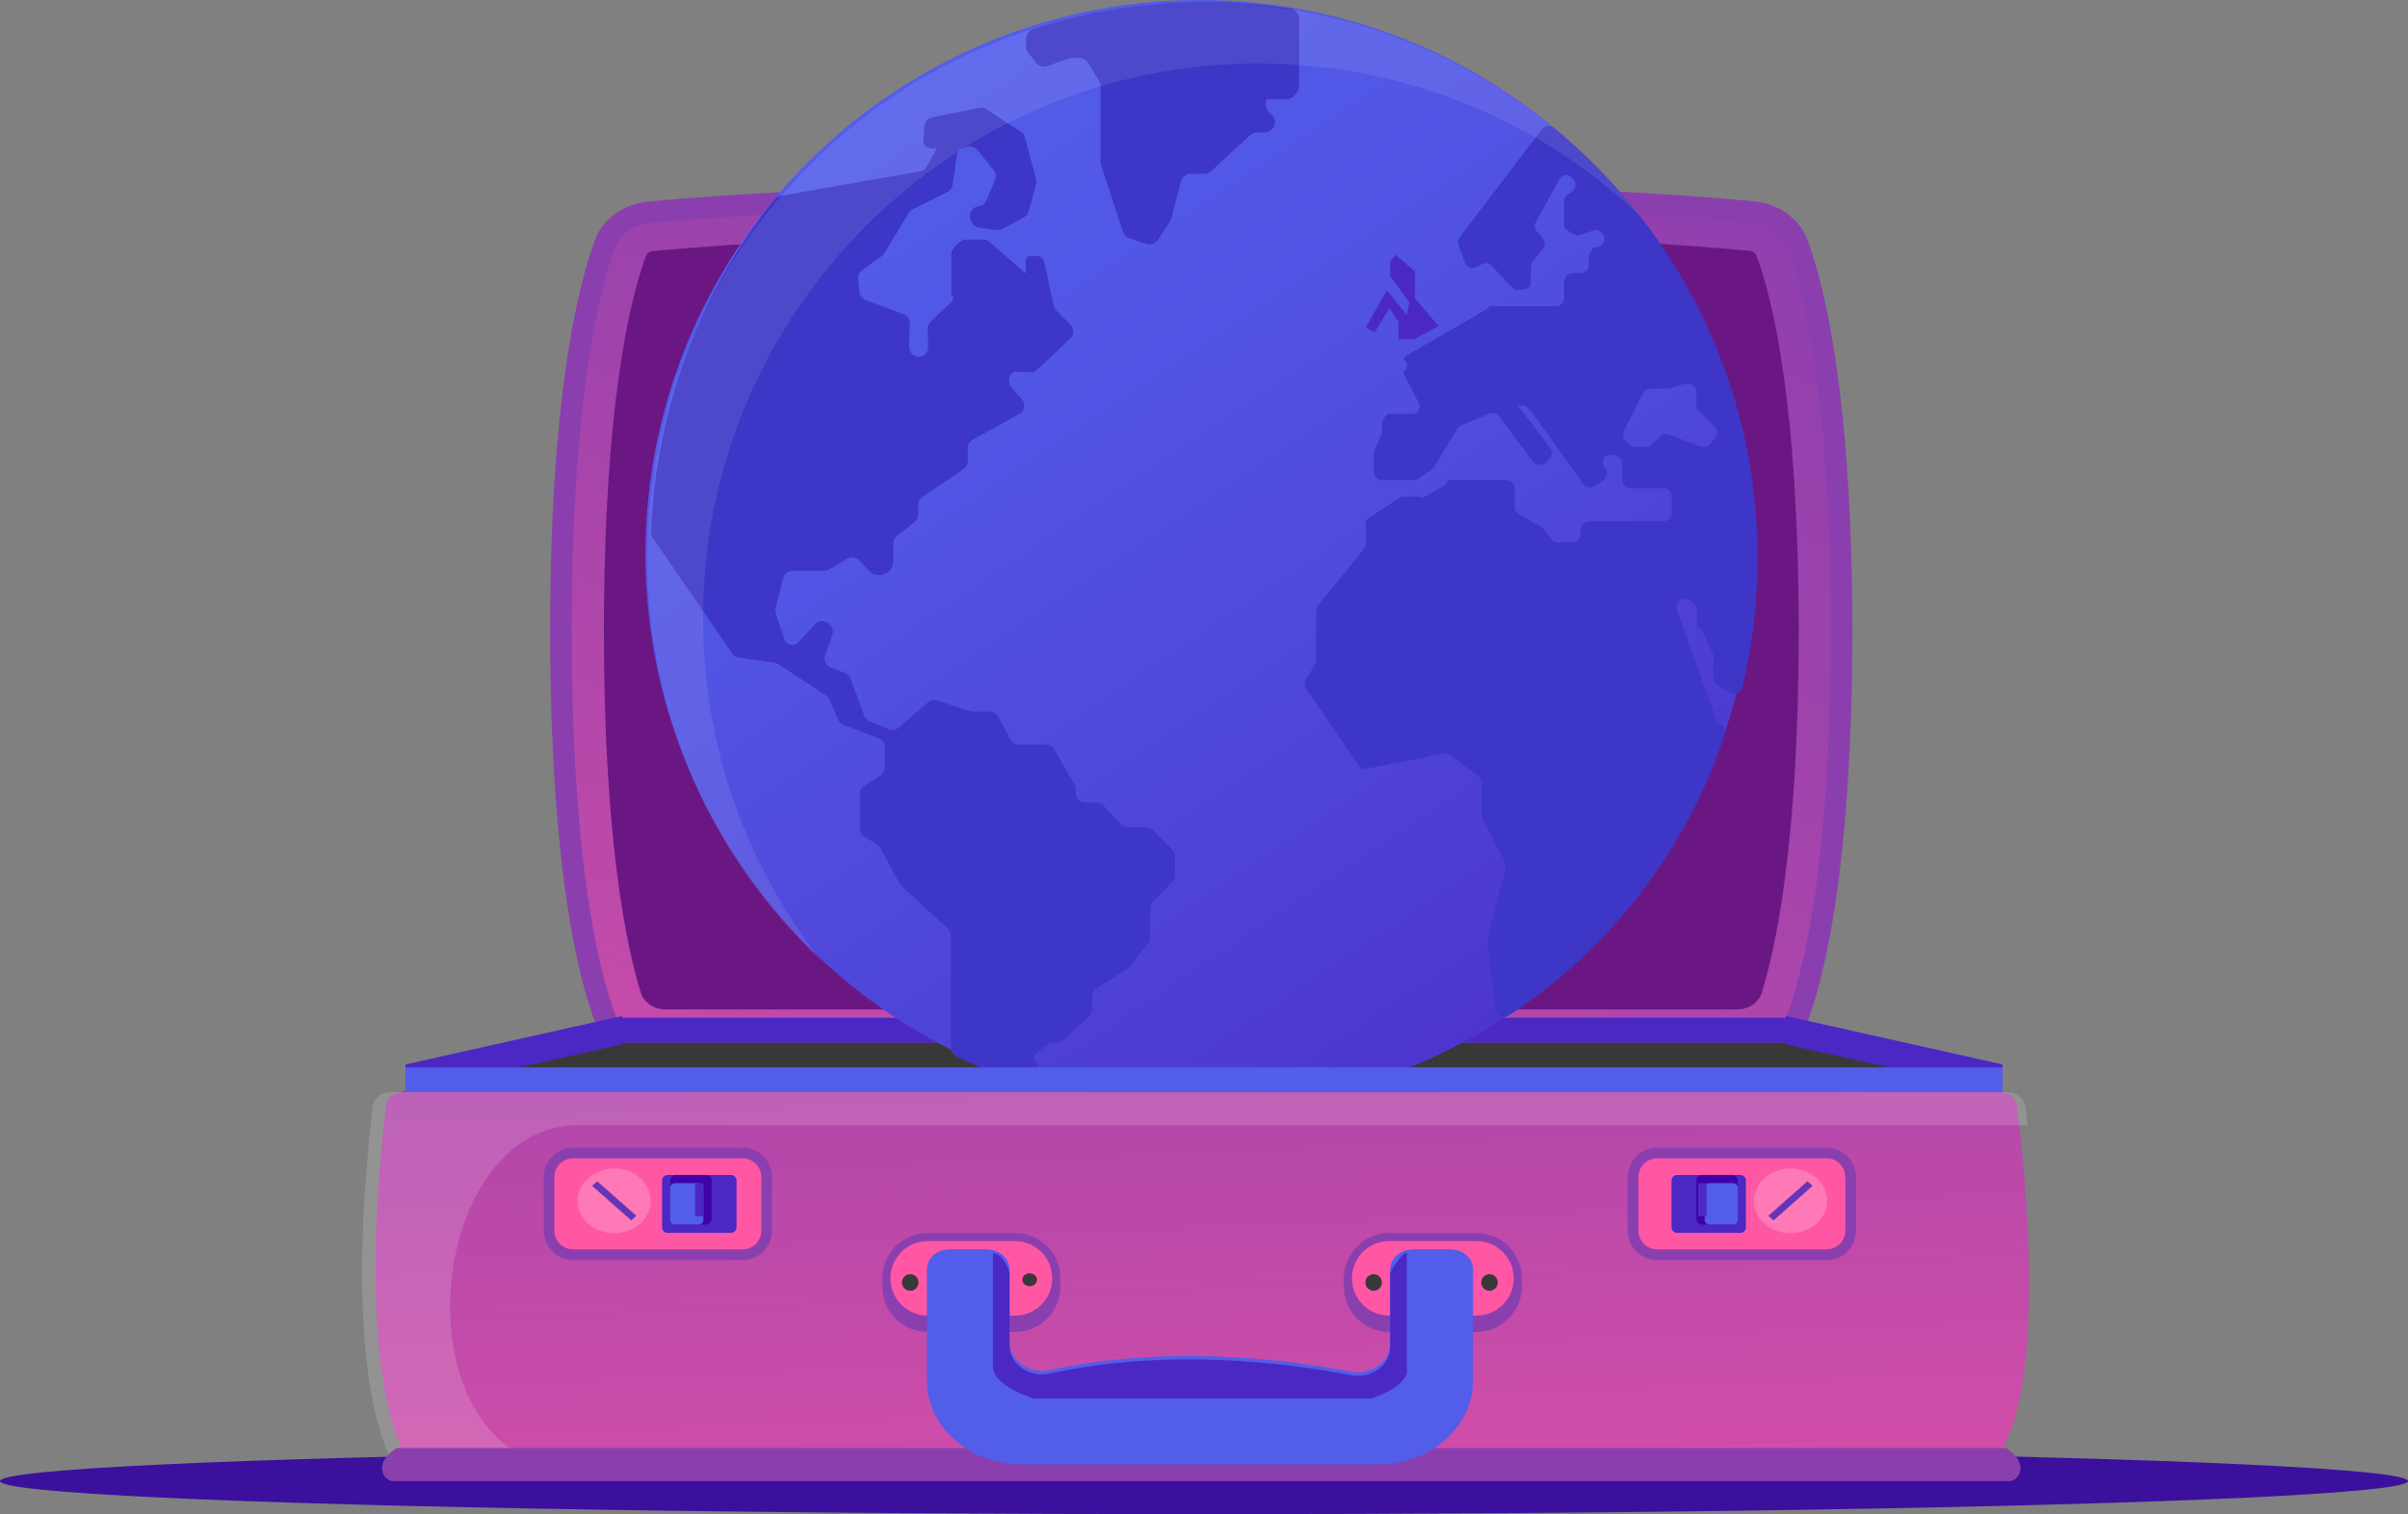 
<svg width="291px" height="183px" viewBox="0 0 291 183" version="1.1" xmlns="http://www.w3.org/2000/svg" xmlns:xlink="http://www.w3.org/1999/xlink">
    <rect x="0" y="0" width="291" height="183" fill="#808080" stroke="none"/>
    <defs>
        <linearGradient x1="96.92%" y1="-30.734%" x2="-22.429%" y2="179.327%" id="linearGradient-1">
            <stop stop-color="#8B3FAE" offset="0%"></stop>
            <stop stop-color="#9140AE" offset="15.67%"></stop>
            <stop stop-color="#A043AC" offset="35.73%"></stop>
            <stop stop-color="#BB49AA" offset="58.16%"></stop>
            <stop stop-color="#DF50A7" offset="82.14%"></stop>
            <stop stop-color="#FF57A4" offset="100%"></stop>
        </linearGradient>
        <linearGradient x1="21.71%" y1="7.722%" x2="91.96%" y2="112.706%" id="linearGradient-2">
            <stop stop-color="#525DEA" offset="0%"></stop>
            <stop stop-color="#5154E4" offset="26.97%"></stop>
            <stop stop-color="#4E3CD2" offset="70.83%"></stop>
            <stop stop-color="#4B28C4" offset="100%"></stop>
        </linearGradient>
        <linearGradient x1="-7.915%" y1="-254.133%" x2="86.406%" y2="237.517%" id="linearGradient-3">
            <stop stop-color="#8B3FAE" offset="0%"></stop>
            <stop stop-color="#9140AE" offset="15.67%"></stop>
            <stop stop-color="#A043AC" offset="35.73%"></stop>
            <stop stop-color="#BB49AA" offset="58.16%"></stop>
            <stop stop-color="#DF50A7" offset="82.14%"></stop>
            <stop stop-color="#FF57A4" offset="100%"></stop>
        </linearGradient>
    </defs>
    <g id="Page-1" stroke="none" stroke-width="1" fill="none" fill-rule="evenodd">
        <g id="Landing-Cool" transform="translate(-250, -337)">
            <g id="Artwork" transform="translate(0, 28)">
                <g id="case" transform="translate(250, 309)">
                    <ellipse id="Oval" fill="#3A109D" cx="145.5" cy="179" rx="145.5" ry="4"></ellipse>
                    <g id="Group" transform="translate(67, 23)">
                        <path d="M148.62,103.5 C148.62,103.5 155.54,93.87 155.54,53.27 C155.54,25.3 152.26,12.02 150.21,6.47 C149.44,4.37 147.36,2.87 144.87,2.63 C136.94,1.88 116.17,0.31 80.19,0.3 C41.78,0.28 19.73,1.89 11.48,2.65 C8.98,2.88 6.89,4.38 6.11,6.49 C4.07,12.05 0.79,25.32 0.79,53.27 C0.79,93.87 7.71,103.5 7.71,103.5 L148.62,103.5 Z" id="Path" stroke="#8B3FAE" stroke-width="2.612" fill="url(#linearGradient-1)"></path>
                        <path d="M13.41,99 C12.03,99 10.82,98.18 10.45,97 C8.78,91.64 5.98,78.84 5.98,53.37 C5.98,25.86 9.16,13.11 11.05,7.96 C11.18,7.61 11.52,7.37 11.93,7.33 C19.56,6.63 41.42,5 79.65,5 L80.2,5 C116.4,5.01 137.17,6.62 144.42,7.31 C144.83,7.35 145.16,7.59 145.29,7.94 C147.19,13.09 150.37,25.83 150.37,53.37 C150.37,78.84 147.57,91.64 145.9,97 C145.53,98.18 144.32,99 142.94,99 L13.41,99 Z" id="Path" fill="#6B1783"></path>
                    </g>
                    <g id="Group" transform="translate(48, 122)">
                        <polygon id="Path" fill="#383838" points="26.72 4 0.54 10 193.8 10 167.62 4"></polygon>
                        <polyline id="Path" fill="#4B28C4" points="27.18 4.22 1 10.08 1 6.65 27.18 0.79"></polyline>
                        <polyline id="Path" fill="#4B28C4" points="167.82 4.22 194 10.08 194 6.65 167.82 0.79"></polyline>
                        <rect id="Rectangle" fill="#4B28C4" x="27" y="1" width="141" height="3"></rect>
                    </g>
                    <g id="globe" transform="translate(78, 0)">
                        <circle id="Oval" fill="url(#linearGradient-2)" cx="67" cy="67" r="67"></circle>
                        <g id="Group">
                            <path d="M45,130.77 L45,129.77 L46.84,129.23 C47.31,129.07 47.63,128.63 47,128.13 L47,127.62 C47.62,126.98 48.78,126 48.78,126 L49.76,126 C50.02,126 50.27,125.9 50.47,125.72 L53.62,122.83 C53.86,122.61 54,122.29 54,121.95 L54,120.46 C54,120.06 54.2,119.68 54.52,119.47 L58.2,117.09 C58.3,117.03 58.39,116.94 58.47,116.85 L60.74,114 C60.91,113.79 61,113.53 61,113.25 L61,109.74 C61,109.43 61.12,109.14 61.34,108.92 L63.66,106.6 C63.88,106.38 64,106.09 64,105.78 L64,103.5 C64,103.19 63.88,102.9 63.66,102.68 L61.3,100.33 C61.08,100.11 60.79,99.99 60.48,99.99 L58.29,99.99 C57.97,99.99 57.66,99.85 57.44,99.62 L55.37,97.37 C55.15,97.13 54.84,97 54.52,97 L53.15,97 C52.51,97 51.99,96.48 51.99,95.84 L51.99,95.38 C51.99,95.18 51.94,94.98 51.84,94.8 L49.4,90.57 C49.19,90.21 48.81,89.99 48.4,89.99 L45.14,89.99 C44.71,89.99 44.32,89.76 44.12,89.38 L42.62,86.6 C42.42,86.23 42.03,85.99 41.6,85.99 L39.52,85.99 C39.4,85.97 39.28,85.95 39.16,85.93 L35.24,84.66 C34.86,84.54 34.43,84.62 34.13,84.89 L30.59,87.95 C30.26,88.24 29.79,88.31 29.39,88.14 L27.09,87.18 C26.79,87.06 26.56,86.81 26.45,86.51 L24.8,82.04 C24.69,81.73 24.44,81.48 24.14,81.36 L22.38,80.67 C21.8,80.44 21.5,79.79 21.71,79.2 L22.58,76.74 C22.73,76.31 22.62,75.84 22.3,75.52 L22.19,75.41 C21.72,74.94 20.94,74.95 20.49,75.45 L18.52,77.6 C18.3,77.84 17.99,77.98 17.67,77.98 L17.85,77.98 C17.35,77.98 16.91,77.66 16.75,77.18 L15.75,74.14 C15.68,73.93 15.67,73.71 15.73,73.5 L16.65,69.85 C16.78,69.34 17.24,68.98 17.77,68.98 L21.6,68.98 C21.81,68.98 22.01,68.92 22.19,68.82 L24.4,67.52 C24.86,67.25 25.45,67.33 25.82,67.72 L27.03,68.98 C28.09,70.09 29.96,69.34 29.96,67.8 L29.96,65.67 C29.96,65.32 30.12,64.98 30.4,64.76 L32.52,63.1 C32.8,62.88 32.96,62.55 32.96,62.19 L32.96,61.04 C32.96,60.66 33.15,60.3 33.46,60.08 L38.45,56.68 C38.77,56.46 38.96,56.11 38.96,55.72 L38.96,54.14 C38.96,53.72 39.19,53.33 39.56,53.13 L45.18,50.04 C45.83,49.68 45.98,48.81 45.49,48.25 L44.27,46.89 C44.07,46.67 43.96,46.38 43.96,46.08 L43.96,45.75 C43.96,45.75 44.31,44.59 44.94,44.97 L46.98,44.97 C47.27,44.59 47.56,44.48 47.77,44.28 L51.35,40.91 C51.83,40.46 51.84,39.71 51.38,39.25 L49.65,37.52 C49.49,37.36 49.38,37.16 49.34,36.95 L48.2,31.72 C48.08,31.19 47.61,30.81 47.07,30.97 L46.49,30.97 C45.85,30.81 45.96,31.96 45.96,31.96 L45.96,33.05 L42.02,29.61 C41.8,29.38 41.5,29.26 41.19,28.96 L38.48,28.96 C37.84,29.25 37.32,29.77 36.96,30.41 L36.96,35.65 C37.32,35.97 37.19,36.27 36.96,36.49 L34.46,38.88 C34.22,39.11 34.09,39.43 34.1,39.76 L34.18,41.91 C34.2,42.59 33.64,43.15 32.96,43.11 C32.34,43.07 31.85,42.55 31.87,41.92 L31.95,39.09 C31.96,38.59 31.66,38.14 31.2,37.97 L26.61,36.26 C26.19,36.11 25.9,35.73 25.86,35.29 L25.71,33.72 C25.67,33.31 25.85,32.92 26.18,32.67 L28.55,30.95 C28.67,30.86 28.78,30.75 28.86,30.61 L31.8,25.75 C31.91,25.56 32.08,25.41 32.27,25.31 L36.49,23.2 C36.83,23.03 37.06,22.7 37.12,22.33 L37.62,18.81 C37.69,18.33 38.05,17.94 38.52,17.84 L39,17.74 C39.43,17.65 39.87,17.81 40.15,18.15 L42.09,20.57 C42.36,20.9 42.42,21.35 42.25,21.74 L41.2,24.23 C41.06,24.56 40.77,24.81 40.42,24.9 L40.09,24.98 C39.38,25.16 39.01,25.93 39.32,26.59 L39.44,26.86 C39.61,27.22 39.94,27.46 40.33,27.52 L42.42,27.81 C42.66,27.84 42.91,27.8 43.13,27.68 L45.74,26.27 C46.02,26.12 46.22,25.86 46.3,25.56 L47.21,22.26 C47.26,22.06 47.27,21.85 47.21,21.65 L45.86,16.62 C45.79,16.35 45.62,16.11 45.38,15.95 L41.22,13.21 C40.97,13.04 40.66,12.98 40.36,13.04 L34.66,14.18 C34.15,14.28 33.77,14.71 33.73,15.23 L33.59,17.19 C33.54,17.86 34.74,17.96 34.74,17.96 L35.21,17.96 L33.97,20.16 C33.8,20.46 33.52,20.66 33.19,20.72 C31.27,21.05 24.19,22.28 16.33,23.67 C16.05,23.72 15.79,23.87 15.61,24.09 C6.76,35.09 1.26,49.05 0.69,64.32 C0.68,64.57 0.75,64.82 0.9,65.03 L10.5,78.99 C10.68,79.26 10.97,79.44 11.29,79.48 L15.57,80.08 C15.74,80.1 15.9,80.16 16.05,80.26 L21.81,84.05 C22,84.17 22.15,84.35 22.24,84.56 L23.28,86.98 C23.4,87.27 23.64,87.49 23.93,87.6 L28.19,89.25 C28.64,89.42 28.93,89.85 28.93,90.33 L28.93,92.76 C28.93,93.16 28.73,93.52 28.39,93.74 L26.46,94.96 C26.13,95.17 25.92,95.54 25.92,95.94 L25.92,100.17 C25.92,100.58 26.14,100.96 26.5,101.17 L27.93,102 C28.11,102.11 28.27,102.26 28.37,102.45 L30.69,106.75 C30.77,106.85 30.84,106.95 30.92,107.05 L36.55,112.25 C36.79,112.47 36.92,112.78 36.92,113.1 L36.92,126.61 C36.92,127.05 37.17,127.46 37.57,127.66 C40.02,128.87 42.48,129.89 45,130.77 Z" id="Path" fill="#3D36C6"></path>
                            <path d="M131.06,83.68 C131.65,84.02 132.41,83.71 132.57,83.05 C133.77,78.03 134.4,72.79 134.4,67.41 C134.4,46.46 124.8,27.76 109.77,15.45 C109.33,15.09 108.66,15.17 108.31,15.63 L98.4,28.68 C98.19,28.96 98.14,29.32 98.26,29.65 L99.03,31.72 C99.24,32.3 99.92,32.55 100.46,32.26 L101.08,31.93 C101.49,31.71 102,31.79 102.31,32.14 L104.43,34.46 C104.62,34.67 105.18,35.01 105.18,35.01 L106,35.01 C106.56,35.01 107.01,34.56 107.01,34 L107.01,32.27 C107.01,32.05 107.08,31.83 107.22,31.65 L108.46,30.05 C108.76,29.67 108.74,29.13 108.43,28.77 L107.73,27.96 C107.45,27.64 107.4,27.18 107.61,26.81 L110.45,21.68 C110.74,21.15 111.4,21.02 111.85,21.4 L112.04,21.56 C112.57,22.01 112.5,22.9 111.91,23.24 L111.5,23.48 C111.2,23.66 111.01,24 111.01,24.37 L111.01,27.46 C111.01,27.46 112.24,28.65 112.9,28.42 L114.49,27.86 C114.88,27.72 115.32,27.84 115.59,28.15 L115.63,28.2 C116.2,28.86 115.74,29.88 114.87,29.88 C114.31,29.88 114.01,30.89 114.01,30.89 L114.01,32.01 C114.01,32.57 113.56,33.02 113,33.02 L112.03,33.02 C111.47,33.02 111.02,33.47 111.02,34.03 L111.02,36 C111.02,36.56 110.57,37.01 110.01,37.01 L102.06,37.01 C102.06,37.01 101.71,37.36 101.55,37.45 L92.03,42.93 C91.72,43.11 91.52,43.45 92.02,43.81 L92.02,44.67 C91.52,44.83 91.56,44.99 91.63,45.13 L93.43,48.64 C93.78,49.31 93.29,50.12 92.53,50.01 L89.86,50.01 C89.3,50.11 89.02,51.13 89.02,51.13 L89.02,52.13 C89.02,52.27 88.99,52.4 88.94,52.53 L88.1,54.51 C88.05,54.64 88.02,54.77 88.02,54.91 L88.02,57.01 C88.02,57.57 88.47,58.02 89.03,58.02 L92.84,58.02 C93.05,58.02 93.25,57.96 93.42,57.84 L94.99,56.75 C95.1,56.67 95.2,56.57 95.27,56.45 L98.13,51.8 C98.24,51.62 98.41,51.47 98.61,51.39 L102,50.01 C102.43,49.84 102.92,49.97 103.2,50.34 L107.25,55.78 C107.62,56.27 108.33,56.33 108.77,55.9 L109.22,55.46 C109.59,55.1 109.63,54.53 109.32,54.12 L105.44,49.02 L106.32,49.02 C106.32,49.02 106.96,49.58 107.15,49.85 L113.29,58.46 C113.61,58.91 114.23,59.02 114.69,58.71 L115.75,57.99 C116.2,57.68 116.33,57.07 116.04,56.61 L115.86,56.32 C115.43,55.64 115.92,54.76 116.72,55.02 L116.82,55.02 C117.38,54.76 118.04,55.78 118.04,55.78 L118.04,58.01 C118.04,58.57 118.49,59.02 119.05,59.02 L123.02,59.02 C123.58,59.02 124.03,59.47 124.03,60.03 L124.03,62 C124.03,62.56 123.58,63.01 123.02,63.01 L114.05,63.01 C113.49,63.01 113.04,63.46 113.04,64.02 L113.04,64.49 C113.04,65.06 112.59,65.51 112.03,65.52 C111.47,65.53 110.8,65.55 110.35,65.58 C110.02,65.6 109.7,65.45 109.5,65.18 L108.55,63.93 C108.47,63.82 108.36,63.73 108.24,63.66 L105.57,62.17 C105.25,61.99 105.05,61.65 105.05,61.28 L105.05,59.03 C105.05,58.47 104.6,58.02 104.04,58.02 L97.03,58.02 C97.03,58.02 96.68,58.6 96.53,58.69 L94.05,60.12 C93.9,60.21 93.72,60.25 93.55,60.03 L91.31,60.03 C91.11,60.26 90.92,60.32 90.75,60.42 L87.38,62.63 C87.09,62.82 86.92,63.14 87.06,63.48 L87.06,65.89 C86.92,66.12 86.84,66.35 86.69,66.53 L81.38,73.06 C81.23,73.24 81.06,73.7 81.06,73.7 L81.06,79.78 C81.06,80.08 80.3,81.35 79.83,82.1 C79.62,82.44 79.63,82.87 79.85,83.21 L86.15,92.47 C86.38,92.81 86.78,92.97 87.18,92.89 L96.45,91.09 C96.73,91.04 97.02,91.1 97.25,91.27 L100.65,93.79 C100.91,93.98 101.06,94.28 101.06,94.61 L101.06,98.51 C101.06,98.67 101.1,98.83 101.17,98.98 L103.87,104.2 C103.98,104.42 104.01,104.67 103.95,104.92 L101.78,113.44 C101.77,113.57 101.76,113.69 101.76,113.82 L102.78,122 C102.87,122.74 103.71,123.14 104.34,122.73 C116.47,114.77 125.77,102.86 130.41,88.83 C130.53,88.46 130.43,88.06 130.16,87.79 L129.62,87.25 C129.51,87.14 129.43,87.02 129.38,86.88 L124.64,73.74 C124.3,72.79 125.4,71.98 126.21,72.59 L126.66,72.93 C126.91,73.12 127.06,73.42 127.06,73.74 L127.06,75.75 C127.06,75.75 127.64,76.04 127.7,76.17 L129.15,79.36 C129.21,79.49 129.24,79.64 129.05,79.78 L129.05,82.07 C129.24,82.43 129.43,82.76 129.74,82.94 L131.06,83.68 Z M127.41,53.96 L123.72,52.52 C123.32,52.36 122.86,52.46 122.56,52.76 L121.65,53.67 C121.45,53.87 121.17,53.99 120.88,53.99 L119.57,53.99 C119.27,53.99 118.98,53.86 118.77,53.64 L118.44,53.28 C118.13,52.95 118.07,52.46 118.27,52.06 L120.5,47.59 C120.68,47.22 121.06,46.99 121.47,46.99 L123.49,46.99 C123.6,46.99 123.71,46.97 123.82,46.94 L125.59,46.38 C126.29,46.16 127,46.68 127,47.42 L127,48.94 C127,49.24 127.12,49.52 127.33,49.72 L129.19,51.5 C129.62,51.92 129.64,52.61 129.22,53.04 L128.58,53.7 C128.28,54.02 127.82,54.12 127.41,53.96 Z" id="Shape" fill="#3D36C6" fill-rule="nonzero"></path>
                            <polygon id="Path" fill="#4B28C4" points="92.88 41 95.84 39.4 93 36.06 93 32.82 90.66 30.79 90 31.62 90 33.38 92.33 36.53 92 38.05 89.59 35.09 87.05 39.58 88.11 40.18 89.92 37.22 91 38.89 91 41"></polygon>
                            <path d="M73.96,16 L74.85,16 C75.16,16 75.46,15.88 75.69,15.67 C76.24,15.15 76.2,14.26 75.6,13.8 L75.48,13.71 C75.18,13.48 75,13.12 75,12.74 L75,12 L77.42,12 C77.79,12 78.15,11.84 78.39,11.56 L78.67,11.24 C78.88,11.01 78.99,10.71 78.99,10.39 L78.99,2.31 C78.99,1.67 78.53,1.13 77.9,1.03 C74.56,0.52 71.13,0.26 67.65,0.26 C60.41,0.26 53.43,1.39 46.89,3.48 C46.36,3.65 46,4.15 46,4.71 L46,5.63 C46,5.92 46.1,6.21 46.29,6.44 L47.2,7.57 C47.54,8 48.12,8.16 48.63,7.97 L51.1,7.08 C51.24,7.03 51.39,7 51.54,7 L52.43,7 C52.88,7 53.3,7.24 53.53,7.63 L54.82,9.78 C54.94,9.98 55,10.21 55,10.44 L55,19.55 C55.02,19.68 55.04,19.82 55.06,19.95 L57.7,27.99 C57.83,28.38 58.13,28.68 58.51,28.81 L60.48,29.47 C61.03,29.65 61.64,29.44 61.96,28.95 L63.38,26.78 C63.44,26.65 63.49,26.53 63.55,26.4 L64.7,21.96 C64.85,21.39 65.36,21 65.94,21 L67.49,21 C67.81,21 68.12,20.88 68.36,20.66 L73.09,16.33 C73.33,16.12 73.64,16 73.96,16 Z" id="Path" fill="#3D36C6"></path>
                        </g>
                        <path d="M6.96,74.78 C6.96,37.72 37,7.68 74.06,7.68 C91.87,7.68 108.05,14.64 120.07,25.96 C107.79,10.34 88.73,0.29 67.31,0.29 C30.25,0.29 0.21,30.33 0.21,67.39 C0.21,86.63 8.32,103.97 21.3,116.2 C12.32,104.8 6.96,90.42 6.96,74.78 Z" id="Path" fill-opacity="0.3" fill="#FFFFFF" opacity="0.302"></path>
                    </g>
                    <g id="Group" transform="translate(43, 129)">
                        <path d="M197.71,48 C204.79,39.97 201.65,11.74 200.73,4.63 C200.61,3.7 199.72,3 198.66,3 L5.72,3 C4.65,3 3.75,3.72 3.64,4.66 C-0.42,39.95 6.63,48 6.63,48 L197.71,48 Z" id="Path" fill="url(#linearGradient-3)"></path>
                        <path d="M2.04,4.69 C-1.09,31.83 2.26,43.11 4.07,47 L20.12,47 C5.52,39.09 10.24,7 26.84,7 L202.04,7 C201.94,6.11 201.84,5.34 201.76,4.73 C201.63,3.74 200.69,3 199.56,3 L199.45,3 L4.94,3 L4.16,3 C3.06,3 2.15,3.73 2.04,4.69 Z" id="Path" fill-opacity="0.3" fill="#FFFFFF" opacity="0.5"></path>
                        <path d="M199.42,50 L4.92,50 C3.95,50.18 3.17,49.4 3.17,48.43 C3.17,47.46 3.96,46.68 4.92,46 L199.42,46 C200.39,46.68 201.17,47.46 201.17,48.43 C201.17,49.4 200.39,50.18 199.42,50 Z" id="Path" fill="#8B3FAE"></path>
                        <g transform="translate(22, 9)">
                            <g>
                                <path d="M4.25,13.65 C2.65,13.65 1.35,12.35 1.35,10.75 L1.35,4.25 C1.35,2.65 2.65,1.35 4.25,1.35 L24.75,1.35 C26.35,1.35 27.65,2.65 27.65,4.25 L27.65,10.75 C27.65,12.35 26.35,13.65 24.75,13.65 L4.25,13.65 Z" id="Path" fill="#FF57A4"></path>
                                <path d="M24.75,2 C25.99,2 27,3.01 27,4.25 L27,10.75 C27,11.99 25.99,13 24.75,13 L4.25,13 C3.01,13 2,11.99 2,10.75 L2,4.25 C2,3.01 3.01,2 4.25,2 L24.75,2 Z M24.75,0.71 L4.25,0.71 C2.3,0.71 0.71,2.3 0.71,4.25 L0.71,10.75 C0.71,12.7 2.3,14.29 4.25,14.29 L24.75,14.29 C26.7,14.29 28.29,12.7 28.29,10.75 L28.29,4.25 C28.29,2.3 26.7,0.71 24.75,0.71 Z" id="Shape" fill="#8B3FAE" fill-rule="nonzero"></path>
                            </g>
                            <g transform="translate(4, 3)" id="Path">
                                <path d="M8.35,1.37 C10.08,2.9 10.08,5.37 8.35,6.9 C6.62,8.43 3.82,8.43 2.1,6.9 C0.37,5.37 0.37,2.9 2.1,1.37 C3.83,-0.16 6.63,-0.16 8.35,1.37 Z" fill="#FF79B6"></path>
                                <polygon fill="#6535B9" points="7.9 5.94 7.28 6.5 2.55 2.32 3.18 1.77"></polygon>
                            </g>
                            <path d="M23.34,11 L15.67,11 C15.3,11 15.01,10.7 15.01,10.34 L15.01,4.67 C15.01,4.3 15.31,4.01 15.67,4.01 L23.35,4.01 C23.72,4.01 24.01,4.31 24.01,4.67 L24.01,10.34 C24,10.7 23.7,11 23.34,11 Z" id="Path" fill="#4B28C4"></path>
                            <g transform="translate(15, 4)">
                                <path d="M5.31,6 L1.69,6 C1.31,6 1,5.69 1,5.31 L1,0.69 C1,0.31 1.31,-1.13686838e-13 1.69,-1.13686838e-13 L5.31,-1.13686838e-13 C5.69,-1.13686838e-13 6,0.31 6,0.69 L6,5.31 C6,5.69 5.69,6 5.31,6 Z" id="Path" fill="#3F02A8"></path>
                                <path d="M4.42,6 L1.57,6 C1.25,6 0.99,5.74 0.99,5.42 L0.99,1.57 C0.99,1.25 1.25,0.99 1.57,0.99 L4.42,0.99 C4.74,0.99 5,1.25 5,1.57 L5,5.42 C5,5.74 4.74,6 4.42,6 Z" id="Path" fill="#525DEA"></path>
                                <rect id="Rectangle" fill="#4B28C4" x="4" y="1" width="1" height="4"></rect>
                            </g>
                        </g>
                        <g transform="translate(153, 9)">
                            <g>
                                <path d="M4.25,13.65 C2.65,13.65 1.35,12.35 1.35,10.75 L1.35,4.25 C1.35,2.65 2.65,1.35 4.25,1.35 L24.75,1.35 C26.35,1.35 27.65,2.65 27.65,4.25 L27.65,10.75 C27.65,12.35 26.35,13.65 24.75,13.65 L4.25,13.65 Z" id="Path" fill="#FF57A4"></path>
                                <path d="M24.75,2 C25.99,2 27,3.01 27,4.25 L27,10.75 C27,11.99 25.99,13 24.75,13 L4.25,13 C3.01,13 2,11.99 2,10.75 L2,4.25 C2,3.01 3.01,2 4.25,2 L24.75,2 Z M24.75,0.71 L4.25,0.71 C2.3,0.71 0.71,2.3 0.71,4.25 L0.71,10.75 C0.71,12.7 2.3,14.29 4.25,14.29 L24.75,14.29 C26.7,14.29 28.29,12.7 28.29,10.75 L28.29,4.25 C28.29,2.3 26.7,0.71 24.75,0.71 Z" id="Shape" fill="#8B3FAE" fill-rule="nonzero"></path>
                            </g>
                            <g transform="translate(15, 3)" id="Path">
                                <path d="M2.25,1.37 C0.52,2.9 0.52,5.37 2.25,6.9 C3.98,8.43 6.78,8.43 8.5,6.9 C10.23,5.37 10.23,2.9 8.5,1.37 C6.77,-0.16 3.97,-0.16 2.25,1.37 Z" fill="#FF79B6"></path>
                                <polygon fill="#6535B9" points="2.7 5.94 3.33 6.5 8.05 2.32 7.42 1.77"></polygon>
                            </g>
                            <path d="M6.66,11 L14.33,11 C14.7,11 14.99,10.7 14.99,10.34 L14.99,4.67 C14.99,4.3 14.69,4.01 14.33,4.01 L6.66,4.01 C6.29,4.01 6,4.31 6,4.67 L6,10.34 C6,10.7 6.3,11 6.66,11 Z" id="Path" fill="#4B28C4"></path>
                            <g transform="translate(9, 4)">
                                <path d="M0.69,6 L4.31,6 C4.69,6 5,5.69 5,5.31 L5,0.69 C5,0.31 4.69,-1.13686838e-13 4.31,-1.13686838e-13 L0.69,-1.13686838e-13 C0.31,-1.13686838e-13 0,0.31 0,0.69 L0,5.31 C0,5.69 0.31,6 0.69,6 Z" id="Path" fill="#3F02A8"></path>
                                <path d="M1.58,6 L4.43,6 C4.75,6 5.01,5.74 5.01,5.42 L5.01,1.57 C5.01,1.25 4.75,0.99 4.43,0.99 L1.58,0.99 C1.26,0.99 1,1.25 1,1.57 L1,5.42 C1,5.74 1.26,6 1.58,6 Z" id="Path" fill="#525DEA"></path>
                                <rect id="Rectangle" fill="#4B28C4" transform="translate(1.112, 3) rotate(-180) translate(-1.112, -3) " x="1.002" y="1" width="1" height="4"></rect>
                            </g>
                        </g>
                        <g transform="translate(63, 20)">
                            <g>
                                <g>
                                    <g transform="translate(0, 1)" fill="#8B3FAE">
                                        <path d="M6.12,10.49 C3.37,10.49 1.13,8.25 1.13,5.5 C1.13,2.75 3.37,0.51 6.12,0.51 L16.67,0.51 C19.42,0.51 21.66,2.75 21.66,5.5 C21.66,8.25 19.42,10.49 16.67,10.49 L6.12,10.49 Z" id="Path"></path>
                                        <path d="M16.66,1 C19.15,1 21.16,3.01 21.16,5.5 C21.16,7.99 19.15,10 16.66,10 L6.11,10 C3.62,10 1.61,7.99 1.61,5.5 C1.61,3.01 3.62,1 6.11,1 L16.66,1 Z M16.66,0.02 L6.11,0.02 C3.09,0.02 0.63,2.48 0.63,5.5 C0.63,8.52 3.09,10.98 6.11,10.98 L16.66,10.98 C19.68,10.98 22.14,8.52 22.14,5.5 C22.14,2.48 19.69,0.02 16.66,0.02 Z" id="Shape" fill-rule="nonzero"></path>
                                    </g>
                                    <g>
                                        <path d="M6.12,10.49 C3.37,10.49 1.13,8.25 1.13,5.5 C1.13,2.75 3.37,0.51 6.12,0.51 L16.67,0.51 C19.42,0.51 21.66,2.75 21.66,5.5 C21.66,8.25 19.42,10.49 16.67,10.49 L6.12,10.49 Z" id="Path" fill="#FF57A4"></path>
                                        <path d="M16.66,1 C19.15,1 21.16,3.01 21.16,5.5 C21.16,7.99 19.15,10 16.66,10 L6.11,10 C3.62,10 1.61,7.99 1.61,5.5 C1.61,3.01 3.62,1 6.11,1 L16.66,1 Z M16.66,0.02 L6.11,0.02 C3.09,0.02 0.63,2.48 0.63,5.5 C0.63,8.52 3.09,10.98 6.11,10.98 L16.66,10.98 C19.68,10.98 22.14,8.52 22.14,5.5 C22.14,2.48 19.69,0.02 16.66,0.02 Z" id="Shape" fill="#8B3FAE" fill-rule="nonzero"></path>
                                    </g>
                                </g>
                                <g transform="translate(3, 4)" fill="#383838">
                                    <circle id="Oval" cx="1" cy="2" r="1"></circle>
                                    <path d="M16.31,1.67 C16.31,2.1 15.92,2.45 15.43,2.45 C14.94,2.45 14.55,2.1 14.55,1.67 C14.55,1.24 14.94,0.89 15.43,0.89 C15.92,0.9 16.31,1.24 16.31,1.67 Z" id="Path"></path>
                                </g>
                            </g>
                            <g transform="translate(56, 0)">
                                <g>
                                    <g transform="translate(0, 1)" fill="#8B3FAE">
                                        <path d="M5.88,10.49 C3.13,10.49 0.89,8.25 0.89,5.5 C0.89,2.75 3.13,0.51 5.88,0.51 L16.43,0.51 C19.18,0.51 21.42,2.75 21.42,5.5 C21.42,8.25 19.18,10.49 16.43,10.49 L5.88,10.49 Z" id="Path"></path>
                                        <path d="M16.43,1 C18.92,1 20.93,3.01 20.93,5.5 C20.93,7.99 18.92,10 16.43,10 L5.88,10 C3.39,10 1.38,7.99 1.38,5.5 C1.38,3.01 3.39,1 5.88,1 L16.43,1 Z M16.43,0.02 L5.88,0.02 C2.86,0.02 0.4,2.48 0.4,5.5 C0.4,8.52 2.86,10.98 5.88,10.98 L16.43,10.98 C19.45,10.98 21.91,8.52 21.91,5.5 C21.91,2.48 19.45,0.02 16.43,0.02 Z" id="Shape" fill-rule="nonzero"></path>
                                    </g>
                                    <g>
                                        <path d="M5.88,10.49 C3.13,10.49 0.89,8.25 0.89,5.5 C0.89,2.75 3.13,0.51 5.88,0.51 L16.43,0.51 C19.18,0.51 21.42,2.75 21.42,5.5 C21.42,8.25 19.18,10.49 16.43,10.49 L5.88,10.49 Z" id="Path" fill="#FF57A4"></path>
                                        <path d="M16.43,1 C18.92,1 20.93,3.01 20.93,5.5 C20.93,7.99 18.92,10 16.43,10 L5.88,10 C3.39,10 1.38,7.99 1.38,5.5 C1.38,3.01 3.39,1 5.88,1 L16.43,1 Z M16.43,0.02 L5.88,0.02 C2.86,0.02 0.4,2.48 0.4,5.5 C0.4,8.52 2.86,10.98 5.88,10.98 L16.43,10.98 C19.45,10.98 21.91,8.52 21.91,5.5 C21.91,2.48 19.45,0.02 16.43,0.02 Z" id="Shape" fill="#8B3FAE" fill-rule="nonzero"></path>
                                    </g>
                                </g>
                                <g transform="translate(3, 5)" fill="#383838" id="Oval">
                                    <circle cx="1" cy="1" r="1"></circle>
                                    <circle cx="15" cy="1" r="1"></circle>
                                </g>
                            </g>
                            <g transform="translate(6, 1)" id="Path">
                                <path d="M56,3.42 L56,12.41 C56,14.62 53.68,16.26 51.22,15.78 C43.94,14.37 29.37,12.43 14.87,15.59 C12.4,16.13 10,14.48 10,12.24 L10,3.41 C10,2.08 8.77,0.99 7.25,0.99 L2.73,0.99 C1.23,0.99 0.01,2.07 0.01,3.4 L0.01,16.82 C0.01,22.44 5.15,26.99 11.49,26.99 L54.53,26.99 C60.87,26.99 66.01,22.44 66.01,16.82 L66.01,3.4 C66.01,2.07 64.79,0.99 63.29,0.99 L58.77,0.99 C57.23,1 56,2.08 56,3.42 Z" fill="#525DEA"></path>
                                <path d="M58,1.43 C57.19,1.57 56,3.82 56,3.82 L56,12.8 C56,15.03 53.68,16.68 51.22,16.2 C43.94,14.78 29.37,12.82 14.87,16.01 C12.4,16.55 10,14.89 10,12.64 L10,3.83 C10,3.83 9.42,1.59 8,1.44 L8,15.21 C8.07,17.56 12.89,19.01 12.89,19.01 L53.72,19.01 C53.72,19.01 58.54,17.56 58,15.21 L58,1.43 Z" fill="#4B28C4"></path>
                            </g>
                        </g>
                        <rect id="Rectangle" fill="#525DEA" x="6" y="0" width="193" height="3"></rect>
                    </g>
                </g>
            </g>
        </g>
    </g>
</svg>
